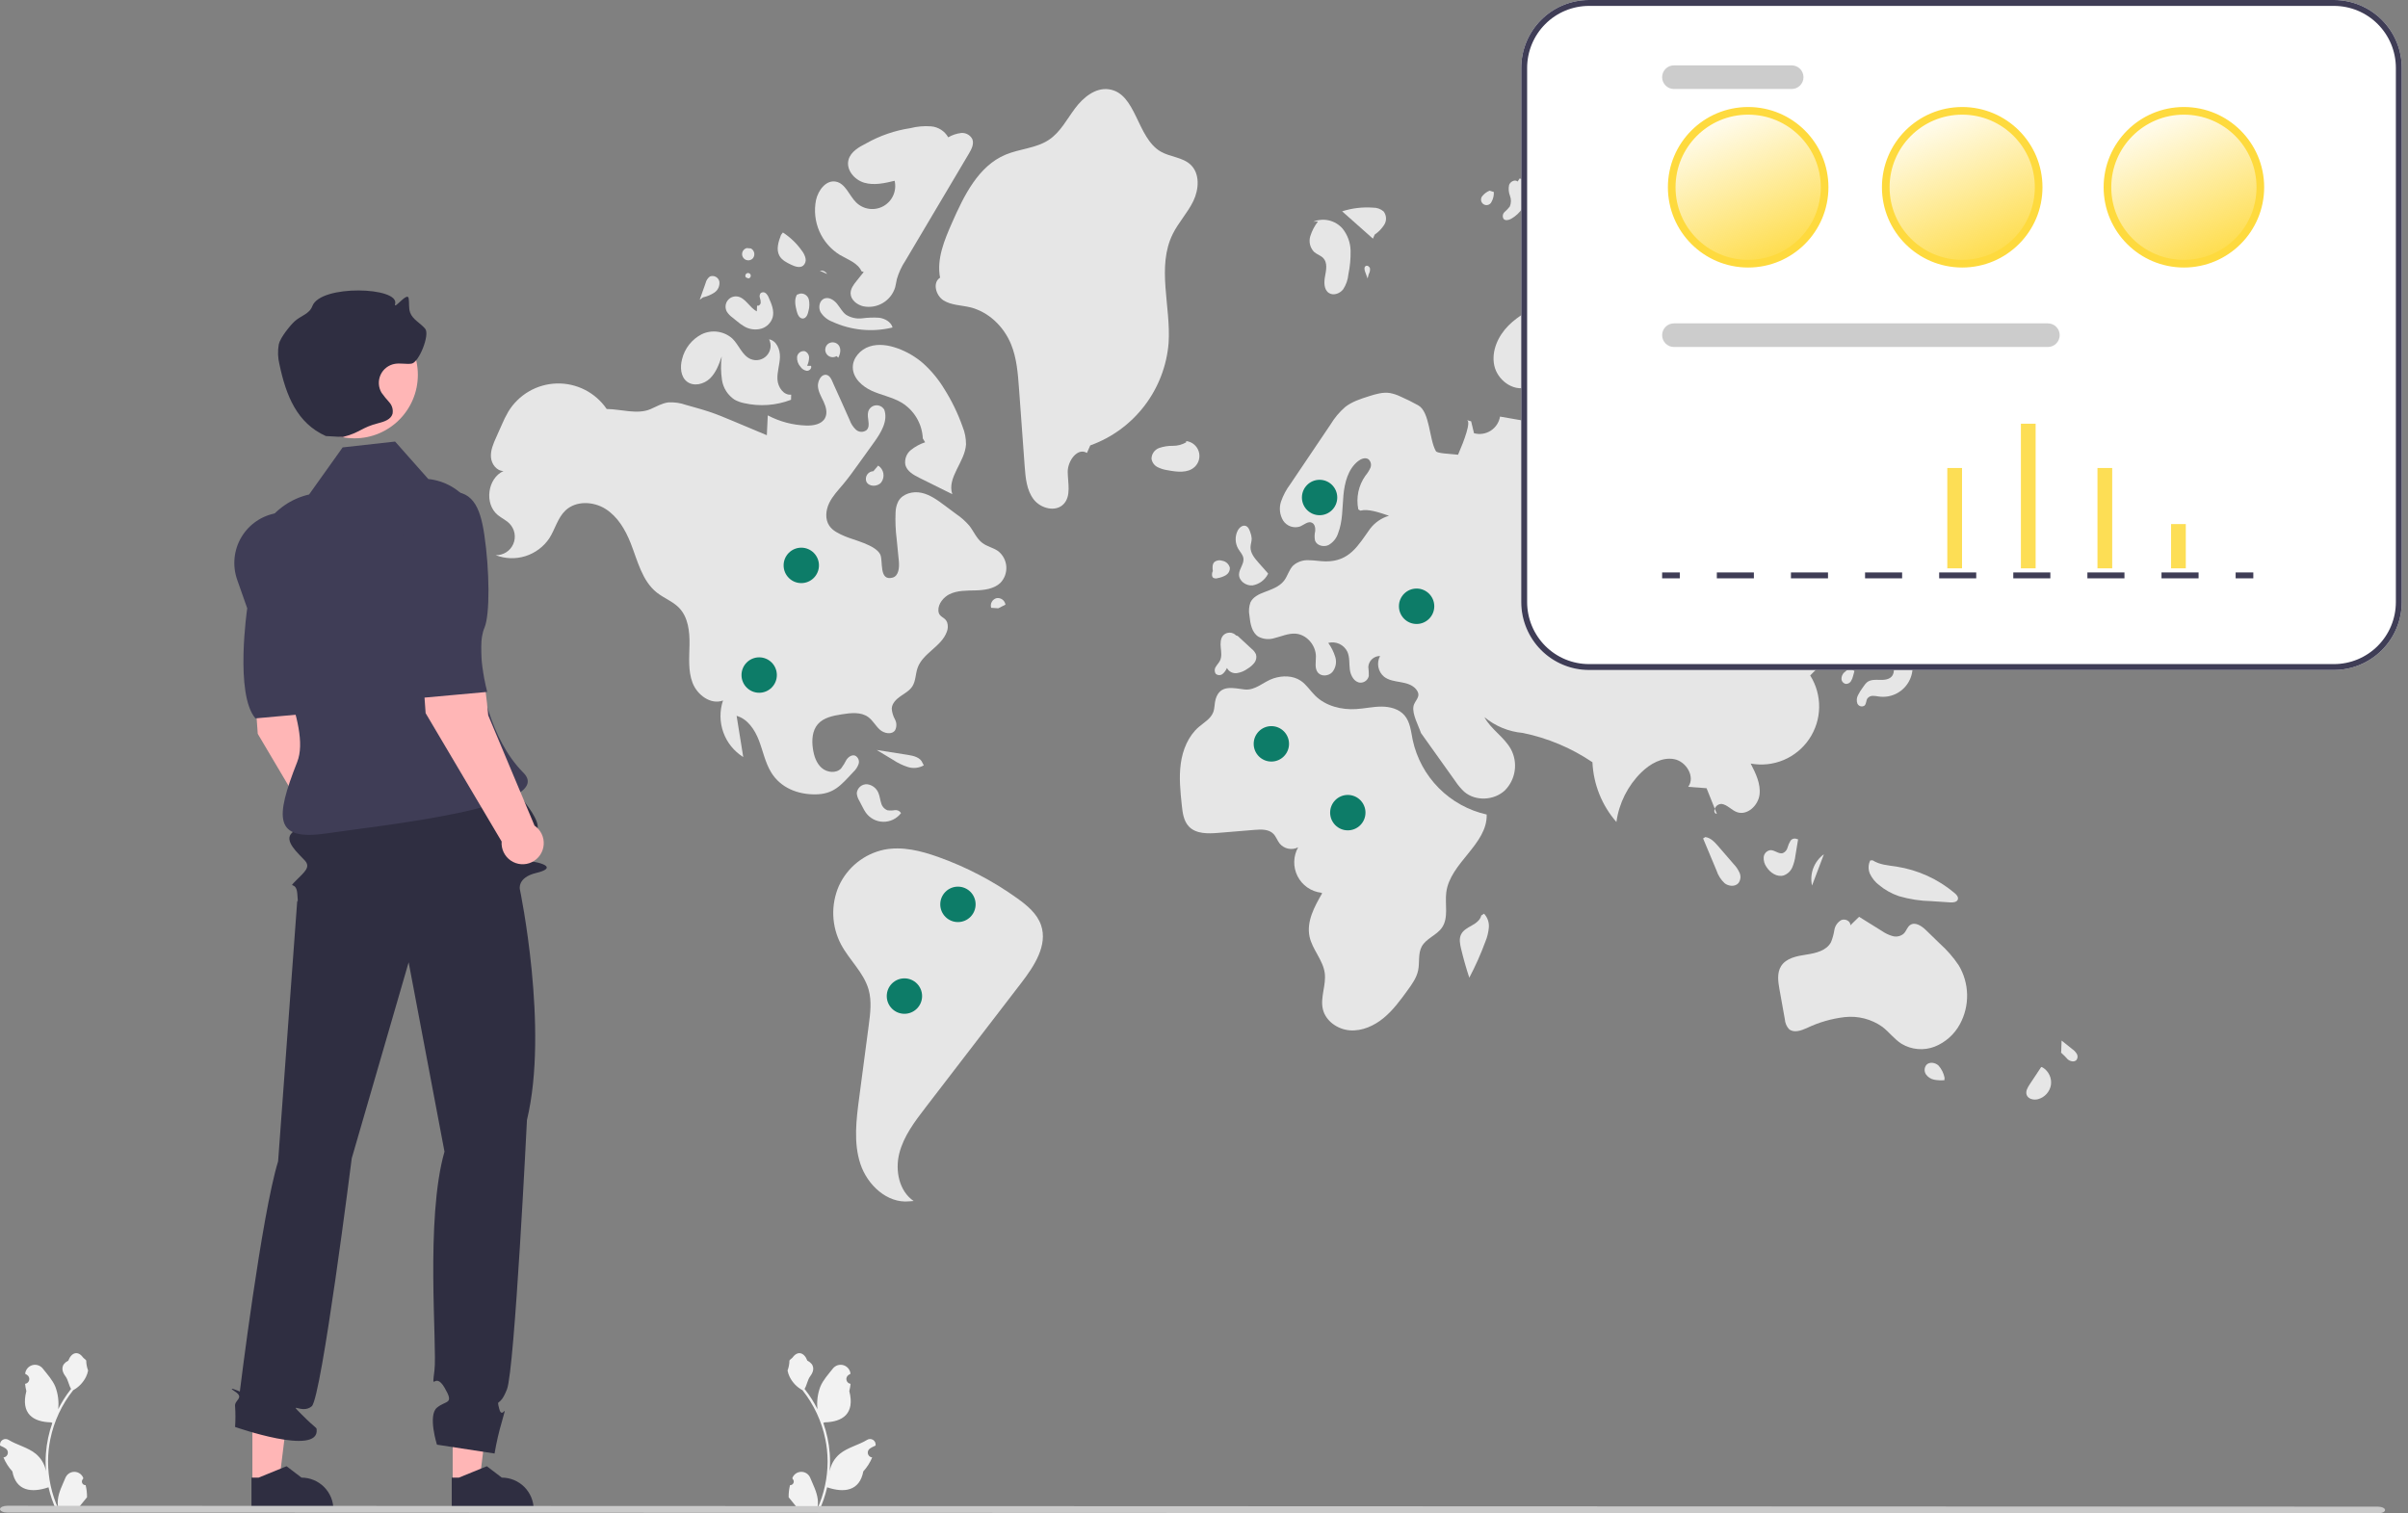 <svg width="315" height="198" viewBox="0 0 315 198" fill="none" xmlns="http://www.w3.org/2000/svg">
<rect x="0" y="0" width="315" height="198" fill="#808080" stroke="none"/>
<path d="M103.346 194.302C103.442 194.306 103.537 194.281 103.618 194.23C103.7 194.178 103.763 194.103 103.8 194.014C103.837 193.925 103.846 193.827 103.826 193.733C103.805 193.639 103.756 193.553 103.686 193.488L103.654 193.36L103.667 193.329C103.763 193.1 103.925 192.905 104.132 192.768C104.339 192.631 104.582 192.559 104.83 192.56C105.078 192.561 105.32 192.635 105.526 192.773C105.732 192.912 105.893 193.108 105.988 193.338C106.367 194.254 106.851 195.172 106.97 196.142C107.022 196.57 107 197.004 106.904 197.425C107.796 195.475 108.259 193.356 108.262 191.211C108.262 190.673 108.233 190.135 108.173 189.6C108.123 189.162 108.055 188.726 107.967 188.294C107.489 185.949 106.463 183.751 104.973 181.88C104.252 181.486 103.669 180.879 103.302 180.142C103.169 179.877 103.075 179.594 103.023 179.303C103.181 178.885 103.265 178.442 103.269 177.995C103.382 177.823 103.585 177.737 103.709 177.569C104.325 176.732 105.173 176.878 105.616 178.015C106.562 178.494 106.571 179.288 105.991 180.051C105.622 180.537 105.571 181.194 105.247 181.714C105.28 181.757 105.315 181.798 105.348 181.841C105.958 182.627 106.489 183.47 106.934 184.36C106.826 183.363 106.955 182.355 107.311 181.419C107.672 180.546 108.349 179.811 108.945 179.056C109.102 178.853 109.316 178.702 109.56 178.621C109.803 178.54 110.065 178.534 110.312 178.602C110.559 178.67 110.781 178.811 110.948 179.005C111.116 179.199 111.222 179.439 111.254 179.694L111.258 179.728C111.169 179.778 111.082 179.831 110.998 179.887C110.891 179.958 110.809 180.06 110.761 180.179C110.713 180.298 110.703 180.429 110.73 180.555C110.758 180.68 110.823 180.794 110.916 180.882C111.01 180.969 111.127 181.027 111.254 181.046L111.267 181.048C111.235 181.368 111.18 181.685 111.1 181.996C111.865 184.959 110.214 186.039 107.858 186.087C107.806 186.114 107.755 186.141 107.703 186.166C108.151 187.437 108.431 188.761 108.538 190.104C108.599 190.897 108.595 191.693 108.528 192.485L108.532 192.457C108.702 191.576 109.171 190.782 109.859 190.207C110.88 189.366 112.323 189.057 113.424 188.381C113.541 188.305 113.678 188.265 113.817 188.265C113.956 188.265 114.092 188.304 114.21 188.379C114.327 188.454 114.421 188.561 114.48 188.687C114.538 188.813 114.56 188.954 114.542 189.092L114.537 189.122C114.373 189.189 114.213 189.266 114.058 189.353C113.97 189.403 113.883 189.456 113.798 189.512C113.692 189.584 113.609 189.686 113.562 189.805C113.514 189.924 113.503 190.055 113.531 190.18C113.559 190.305 113.624 190.419 113.717 190.507C113.81 190.595 113.928 190.652 114.055 190.672L114.068 190.674L114.094 190.678C113.814 191.349 113.42 191.968 112.93 192.505C112.452 195.092 110.399 195.337 108.203 194.584H108.202C107.961 195.634 107.612 196.655 107.161 197.632H103.44C103.426 197.591 103.414 197.548 103.402 197.506C103.747 197.528 104.092 197.508 104.432 197.445C104.156 197.105 103.88 196.763 103.604 196.424C103.597 196.417 103.592 196.411 103.586 196.404C103.446 196.23 103.305 196.057 103.165 195.884L103.165 195.883C103.157 195.351 103.218 194.819 103.346 194.302L103.346 194.302Z" fill="#F2F2F2"/>
<path d="M11.202 194.302C11.106 194.306 11.011 194.281 10.93 194.23C10.848 194.178 10.785 194.103 10.748 194.014C10.711 193.925 10.702 193.827 10.722 193.733C10.743 193.639 10.791 193.553 10.862 193.488L10.894 193.36L10.881 193.329C10.785 193.1 10.623 192.905 10.416 192.768C10.209 192.631 9.966 192.559 9.718 192.56C9.47 192.561 9.228 192.635 9.022 192.773C8.816 192.912 8.655 193.108 8.56 193.338C8.181 194.254 7.697 195.172 7.578 196.142C7.526 196.57 7.548 197.004 7.643 197.425C6.752 195.475 6.289 193.356 6.286 191.211C6.286 190.673 6.315 190.135 6.375 189.6C6.425 189.162 6.493 188.726 6.581 188.294C7.058 185.949 8.085 183.751 9.575 181.88C10.296 181.486 10.879 180.879 11.246 180.142C11.379 179.877 11.473 179.594 11.524 179.303C11.367 178.885 11.283 178.442 11.279 177.995C11.166 177.823 10.963 177.737 10.839 177.569C10.223 176.732 9.375 176.878 8.932 178.015C7.986 178.494 7.976 179.288 8.557 180.051C8.926 180.537 8.977 181.194 9.301 181.714C9.268 181.757 9.233 181.798 9.2 181.841C8.59 182.627 8.059 183.47 7.614 184.36C7.722 183.363 7.593 182.355 7.237 181.419C6.876 180.546 6.199 179.811 5.603 179.056C5.446 178.853 5.232 178.702 4.988 178.621C4.745 178.54 4.483 178.534 4.236 178.602C3.989 178.67 3.767 178.811 3.6 179.005C3.432 179.199 3.326 179.439 3.294 179.694L3.29 179.728C3.379 179.778 3.465 179.831 3.55 179.887C3.657 179.958 3.739 180.06 3.787 180.179C3.835 180.298 3.845 180.429 3.818 180.555C3.79 180.68 3.725 180.794 3.632 180.882C3.538 180.969 3.421 181.027 3.294 181.046L3.281 181.048C3.313 181.368 3.368 181.685 3.448 181.996C2.683 184.959 4.334 186.039 6.69 186.087C6.742 186.114 6.793 186.141 6.845 186.166C6.397 187.437 6.117 188.761 6.01 190.104C5.949 190.897 5.953 191.693 6.02 192.485L6.016 192.457C5.846 191.576 5.377 190.782 4.689 190.207C3.668 189.366 2.225 189.057 1.124 188.381C1.007 188.305 0.87 188.265 0.731 188.265C0.592 188.265 0.456 188.304 0.338 188.379C0.221 188.454 0.127 188.561 0.068 188.687C0.01 188.813 -0.012 188.954 0.006 189.092L0.011 189.122C0.175 189.189 0.335 189.266 0.49 189.353C0.578 189.403 0.665 189.456 0.75 189.512C0.856 189.584 0.938 189.686 0.986 189.805C1.034 189.924 1.045 190.055 1.017 190.18C0.989 190.305 0.924 190.419 0.831 190.507C0.738 190.595 0.62 190.652 0.493 190.672L0.48 190.674L0.454 190.678C0.734 191.349 1.128 191.968 1.618 192.505C2.096 195.092 4.149 195.337 6.344 194.584H6.346C6.587 195.634 6.936 196.655 7.387 197.632H11.108C11.122 197.591 11.134 197.548 11.146 197.506C10.801 197.528 10.456 197.508 10.116 197.445C10.392 197.105 10.668 196.763 10.944 196.424C10.95 196.417 10.956 196.411 10.962 196.404C11.102 196.23 11.243 196.057 11.383 195.884L11.383 195.883C11.391 195.351 11.33 194.819 11.202 194.302L11.202 194.302Z" fill="#F2F2F2"/>
<path d="M153.414 30.609C154.167 29.09 155.37 27.828 156.106 26.3C156.842 24.773 156.985 22.728 155.759 21.559C154.718 20.566 153.087 20.552 151.842 19.834C148.67 18.001 148.674 12.182 145.047 11.68C143.284 11.435 141.688 12.761 140.622 14.19C139.557 15.619 138.707 17.287 137.229 18.281C135.556 19.407 133.392 19.456 131.534 20.238C127.972 21.737 126.104 25.592 124.542 29.134C123.536 31.416 122.507 33.877 122.974 36.328C121.959 36.961 122.412 38.663 123.424 39.299C124.437 39.935 125.709 39.92 126.872 40.196C129.316 40.775 131.318 42.725 132.267 45.056C133.006 46.873 133.157 48.867 133.3 50.825C133.548 54.22 133.795 57.616 134.043 61.012C134.153 62.522 134.297 64.128 135.215 65.332C136.132 66.535 138.119 67.04 139.15 65.933C140.136 64.874 139.692 63.199 139.672 61.752C139.652 60.304 140.957 58.502 142.188 59.259L142.622 58.272C145.434 57.263 147.895 55.463 149.713 53.088C151.53 50.713 152.627 47.863 152.87 44.88C153.185 40.074 151.277 34.922 153.414 30.609Z" fill="#E6E6E6"/>
<path d="M156.288 61.08C156.559 60.824 156.752 60.495 156.843 60.132C156.934 59.769 156.92 59.388 156.802 59.033C156.684 58.678 156.467 58.365 156.177 58.129C155.887 57.894 155.536 57.746 155.165 57.704L155.17 57.867C154.641 58.177 154.037 58.336 153.424 58.327C152.814 58.318 152.206 58.414 151.629 58.612C151.342 58.717 151.093 58.906 150.915 59.156C150.737 59.405 150.639 59.702 150.633 60.008C150.666 60.243 150.756 60.466 150.894 60.659C151.032 60.851 151.214 61.008 151.425 61.115C151.849 61.324 152.305 61.463 152.773 61.525C153.981 61.753 155.394 61.925 156.288 61.08Z" fill="#E6E6E6"/>
<path d="M179.833 30.689C180.339 30.345 180.768 29.899 181.094 29.38C181.252 29.118 181.327 28.814 181.309 28.508C181.292 28.202 181.183 27.908 180.996 27.666C180.615 27.335 180.125 27.157 179.621 27.168C178.253 27.066 176.877 27.228 175.57 27.647C176.912 28.839 178.255 30.03 179.597 31.222L179.833 30.689Z" fill="#E6E6E6"/>
<path d="M173.124 33.789C173.666 34.389 173.493 35.32 173.34 36.115C173.186 36.911 173.166 37.904 173.849 38.338C174.44 38.714 175.27 38.407 175.702 37.855C176.089 37.266 176.325 36.591 176.388 35.889C176.601 34.869 176.697 33.827 176.675 32.785C176.649 31.735 176.279 30.723 175.623 29.905C175.157 29.372 174.537 29 173.849 28.838C173.161 28.677 172.44 28.736 171.787 29.006L172.411 28.976C171.958 29.559 171.614 30.22 171.396 30.927C171.292 31.282 171.285 31.658 171.375 32.017C171.465 32.376 171.65 32.704 171.909 32.967C172.279 33.29 172.794 33.425 173.124 33.789Z" fill="#E6E6E6"/>
<path d="M203.712 23.723L203.823 23.381C203.359 23.65 203.002 24.07 202.811 24.572C202.619 25.073 202.605 25.625 202.772 26.136C203.128 25.854 203.403 25.482 203.569 25.057C203.734 24.633 203.784 24.173 203.712 23.723Z" fill="#E6E6E6"/>
<path d="M197.687 28.622C198.277 28.286 198.781 27.817 199.158 27.252C199.535 26.686 199.775 26.04 199.857 25.365C199.921 24.945 199.873 24.516 199.717 24.122C199.637 23.926 199.51 23.753 199.347 23.618C199.184 23.483 198.99 23.39 198.783 23.349L198.531 23.747C198.169 23.435 197.56 23.756 197.408 24.21C197.31 24.681 197.35 25.171 197.525 25.619C197.7 26.071 197.692 26.572 197.503 27.018C197.3 27.28 197.071 27.521 196.82 27.737C196.697 27.849 196.617 28 196.593 28.165C196.57 28.329 196.603 28.497 196.689 28.639C196.927 28.911 197.372 28.797 197.687 28.622Z" fill="#E6E6E6"/>
<path d="M195.119 26.396C195.335 26.006 195.437 25.563 195.413 25.118L194.86 24.944C194.507 25.087 194.194 25.314 193.948 25.606C193.873 25.681 193.816 25.772 193.78 25.872C193.745 25.972 193.731 26.078 193.742 26.184C193.752 26.29 193.785 26.392 193.84 26.483C193.894 26.574 193.968 26.652 194.055 26.712C194.143 26.771 194.243 26.81 194.348 26.826C194.453 26.843 194.56 26.835 194.661 26.805C194.763 26.775 194.857 26.723 194.936 26.652C195.015 26.581 195.077 26.494 195.119 26.396Z" fill="#E6E6E6"/>
<path d="M222.109 23.595C222.159 23.637 222.209 23.68 222.259 23.722C222.303 23.713 222.345 23.696 222.39 23.691L222.109 23.595Z" fill="#E6E6E6"/>
<path d="M221.225 28.453C221.732 28.042 222.239 27.631 222.746 27.22C223.016 27.028 223.245 26.787 223.422 26.507C223.543 26.243 223.595 25.952 223.574 25.662C223.553 25.372 223.458 25.093 223.3 24.849C223.019 24.417 222.668 24.036 222.26 23.722C221.812 23.828 221.419 24.096 221.154 24.473C220.89 24.851 220.773 25.312 220.825 25.77C220.917 26.353 221.282 26.977 220.984 27.485C220.868 27.683 220.668 27.818 220.534 28.005C220.4 28.192 220.357 28.489 220.541 28.626C220.745 28.778 221.028 28.613 221.225 28.453Z" fill="#E6E6E6"/>
<path d="M222.332 30.969C222.52 30.98 222.709 30.949 222.884 30.88C223.06 30.81 223.219 30.704 223.35 30.568C224.028 30.011 224.621 29.358 225.11 28.629C223.969 28.992 222.828 29.354 221.688 29.716L222.043 30.133C221.727 30.34 221.961 30.898 222.332 30.969Z" fill="#E6E6E6"/>
<path d="M225.529 33.323C225.599 33.502 225.725 33.652 225.888 33.752C226.051 33.852 226.242 33.895 226.432 33.876C226.621 33.85 226.803 33.784 226.963 33.681C227.124 33.578 227.261 33.44 227.363 33.279C227.536 33.022 227.638 32.724 227.658 32.415C227.678 32.106 227.615 31.797 227.476 31.521C227.337 31.244 227.127 31.01 226.867 30.842C226.608 30.674 226.308 30.579 225.999 30.566L226.314 31.048C226.395 31.872 225.278 32.535 225.529 33.323Z" fill="#E6E6E6"/>
<path d="M228.87 42.34C229.179 42.571 229.554 42.696 229.939 42.695C230.324 42.694 230.698 42.568 231.005 42.336C231.205 42.165 231.367 41.955 231.481 41.718C231.596 41.482 231.66 41.224 231.671 40.962C231.682 40.699 231.638 40.437 231.543 40.193C231.448 39.948 231.304 39.725 231.119 39.539L230.536 39.865C230.213 39.657 229.822 39.582 229.445 39.657C229.069 39.732 228.736 39.951 228.516 40.267C228.32 40.598 228.247 40.989 228.312 41.369C228.377 41.749 228.575 42.094 228.87 42.34Z" fill="#E6E6E6"/>
<path d="M235.643 43.109C235.926 43.027 236.184 42.873 236.391 42.661C236.599 42.45 236.748 42.19 236.826 41.904L235.694 41.755C235.379 41.516 235.012 41.355 234.623 41.286C234.428 41.257 234.229 41.295 234.059 41.396C233.89 41.496 233.759 41.652 233.69 41.837C233.666 41.994 233.683 42.155 233.738 42.304C233.794 42.454 233.887 42.586 234.008 42.689C234.222 42.894 234.484 43.04 234.771 43.113C235.057 43.187 235.357 43.185 235.643 43.109Z" fill="#E6E6E6"/>
<path d="M230.969 45.379C230.989 45.564 231.061 45.739 231.176 45.885C231.292 46.03 231.446 46.139 231.622 46.2C231.813 46.291 232.027 46.322 232.237 46.289C232.446 46.257 232.641 46.162 232.796 46.017C232.864 45.94 232.913 45.847 232.939 45.747C232.964 45.647 232.966 45.542 232.943 45.441C232.92 45.34 232.873 45.246 232.807 45.167C232.74 45.088 232.656 45.026 232.561 44.986L231.711 44.832C231.383 44.661 230.963 45.009 230.969 45.379Z" fill="#E6E6E6"/>
<path d="M200.497 51.366L199.84 50.765C200.015 51.009 200.239 51.214 200.497 51.366Z" fill="#E6E6E6"/>
<path d="M195.473 47.823C195.877 49.707 197.902 51.242 199.74 50.676L199.837 50.765C199.252 49.962 199.152 48.774 199.289 47.741C199.543 45.971 200.237 44.294 201.308 42.863C202.379 41.433 203.792 40.296 205.416 39.558C205.861 39.418 206.259 39.158 206.566 38.807C206.828 38.423 206.73 37.764 206.279 37.656C206.034 37.628 205.787 37.685 205.579 37.819L202.163 39.504C200.438 40.355 198.678 41.23 197.323 42.597C195.968 43.965 195.068 45.939 195.473 47.823Z" fill="#E6E6E6"/>
<path d="M133.099 117.546C129.917 115.263 126.431 113.437 122.744 112.122C120.478 111.314 118.042 110.698 115.681 111.157C114.386 111.425 113.172 111.996 112.139 112.823C111.105 113.65 110.281 114.71 109.733 115.916C109.205 117.131 108.956 118.45 109.006 119.774C109.056 121.098 109.403 122.395 110.021 123.566C111.11 125.612 112.995 127.241 113.626 129.471C114.051 130.975 113.849 132.576 113.645 134.126C113.227 137.293 112.809 140.459 112.391 143.626C112.01 146.509 111.639 149.509 112.55 152.27C113.46 155.031 116.059 157.465 118.945 157.172L119.517 157.129C117.608 155.827 117.073 153.133 117.641 150.89C118.21 148.646 119.653 146.744 121.062 144.91C125.242 139.469 129.423 134.027 133.604 128.585C135.296 126.384 137.085 123.662 136.183 121.035C135.67 119.541 134.38 118.466 133.099 117.546Z" fill="#E6E6E6"/>
<path d="M111.848 98.855C111.425 98.711 110.978 99.031 110.729 99.403C110.527 99.803 110.291 100.184 110.022 100.541C109.371 101.214 108.184 101.08 107.482 100.461C106.779 99.842 106.475 98.885 106.339 97.957C106.175 96.844 106.246 95.603 106.978 94.751C107.733 93.874 108.973 93.638 110.113 93.456C111.292 93.268 112.612 93.111 113.578 93.814C114.186 94.257 114.54 94.971 115.104 95.47C115.667 95.969 116.669 96.158 117.093 95.536C117.204 95.315 117.26 95.071 117.257 94.824C117.253 94.577 117.19 94.335 117.073 94.118C116.835 93.685 116.691 93.206 116.652 92.713C116.681 92.029 117.229 91.486 117.789 91.095C118.35 90.704 118.983 90.367 119.351 89.79C119.803 89.081 119.755 88.167 120.036 87.373C120.715 85.452 123.139 84.598 123.845 82.687C124.015 82.285 124.034 81.835 123.899 81.42C123.603 80.659 122.804 80.808 122.755 79.878C122.708 78.988 123.449 78.115 124.201 77.743C125.239 77.231 126.448 77.273 127.605 77.242C128.761 77.21 130.006 77.056 130.855 76.268C131.13 75.985 131.341 75.646 131.476 75.275C131.611 74.903 131.667 74.507 131.639 74.113C131.61 73.719 131.5 73.335 131.313 72.986C131.127 72.638 130.869 72.333 130.557 72.091C129.925 71.653 129.126 71.501 128.51 71.04C127.744 70.465 127.381 69.508 126.785 68.758C126.288 68.187 125.72 67.682 125.094 67.258C124.582 66.877 124.07 66.496 123.558 66.115C122.632 65.426 121.669 64.72 120.543 64.475C119.416 64.23 118.075 64.577 117.51 65.585C117.288 66.034 117.166 66.526 117.154 67.028C117.103 68.208 117.152 69.39 117.301 70.562C117.394 71.505 117.487 72.449 117.58 73.392C117.664 74.238 117.574 75.353 116.755 75.572C114.938 76.059 115.551 73.366 115.148 72.541C114.532 71.279 111.698 70.672 110.486 70.146C109.73 69.817 108.931 69.455 108.474 68.767C107.906 67.91 108.023 66.745 108.468 65.818C108.914 64.891 109.641 64.137 110.301 63.35C110.974 62.547 111.586 61.695 112.198 60.845C112.908 59.858 113.617 58.872 114.327 57.885C115.237 56.62 116.194 55.076 115.677 53.605C115.565 53.408 115.398 53.249 115.196 53.147C114.994 53.045 114.766 53.005 114.542 53.032C114.317 53.059 114.106 53.152 113.934 53.299C113.762 53.446 113.637 53.641 113.575 53.859C113.348 54.653 113.953 55.667 113.374 56.256C113.176 56.416 112.928 56.501 112.674 56.496C112.42 56.491 112.175 56.397 111.983 56.23C111.609 55.883 111.323 55.451 111.152 54.969C110.451 53.409 109.769 51.838 109.049 50.286C108.822 49.796 108.585 48.955 107.896 49.038C107.298 49.11 106.975 49.984 106.995 50.491C107.026 51.229 107.433 51.888 107.744 52.558C108.055 53.228 108.272 54.032 107.931 54.686C107.498 55.515 106.403 55.701 105.47 55.674C103.713 55.62 101.99 55.165 100.435 54.342C100.394 55.208 100.354 56.074 100.313 56.94C99.075 56.421 97.837 55.901 96.599 55.382C96.359 55.281 96.118 55.18 95.878 55.079C94.834 54.641 93.788 54.203 92.713 53.847C92.103 53.645 91.484 53.47 90.866 53.295C90.49 53.189 90.114 53.083 89.738 52.977C88.996 52.713 88.209 52.601 87.423 52.646C86.597 52.75 85.861 53.194 85.097 53.527C83.394 54.268 81.19 53.522 79.364 53.509C78.64 52.449 77.663 51.588 76.521 51.005C75.379 50.422 74.11 50.135 72.829 50.171C71.548 50.206 70.296 50.563 69.188 51.209C68.08 51.855 67.152 52.768 66.487 53.867C66.166 54.423 65.88 54.999 65.631 55.592C65.384 56.148 65.136 56.704 64.888 57.261C64.525 58.077 64.153 58.937 64.225 59.828C64.296 60.719 64.978 61.629 65.87 61.621C63.767 62.575 63.329 65.915 65.115 67.381C65.609 67.787 66.216 68.052 66.66 68.512C66.997 68.86 67.222 69.3 67.306 69.777C67.391 70.254 67.332 70.745 67.136 71.188C66.941 71.63 66.617 72.004 66.208 72.261C65.799 72.519 65.322 72.648 64.84 72.631C66.085 73.114 67.457 73.159 68.732 72.759C70.006 72.359 71.108 71.537 71.856 70.428C72.62 69.23 72.951 67.734 73.99 66.765C75.365 65.483 77.637 65.583 79.223 66.591C80.809 67.599 81.813 69.316 82.503 71.067C83.407 73.361 83.986 75.983 85.913 77.518C86.845 78.26 88.025 78.677 88.849 79.539C90.022 80.765 90.225 82.616 90.198 84.314C90.172 86.013 89.989 87.775 90.606 89.358C91.224 90.94 92.993 92.241 94.58 91.645C94.126 92.997 94.14 94.463 94.62 95.806C95.1 97.149 96.019 98.29 97.227 99.045C96.937 97.248 96.648 95.45 96.359 93.653C97.8 94.059 98.734 95.46 99.273 96.86C99.813 98.26 100.098 99.773 100.88 101.053C102.111 103.068 104.34 103.936 106.608 103.929C109.058 103.921 109.989 102.75 111.603 101.025C111.927 100.731 112.174 100.36 112.319 99.947C112.385 99.739 112.374 99.513 112.287 99.313C112.201 99.112 112.045 98.95 111.848 98.855Z" fill="#E6E6E6"/>
<path d="M118.784 98.765C117.415 98.55 116.045 98.334 114.676 98.118C115.394 98.551 116.112 98.983 116.829 99.416C117.428 99.815 118.079 100.13 118.764 100.35C119.107 100.458 119.469 100.495 119.827 100.457C120.185 100.419 120.531 100.308 120.845 100.131L120.669 99.795C120.393 99.095 119.526 98.882 118.784 98.765Z" fill="#E6E6E6"/>
<path d="M117.855 106.395L117.864 106.372C117.781 106.234 117.659 106.124 117.514 106.057C117.368 105.989 117.206 105.967 117.048 105.992C116.732 106.049 116.41 106.054 116.092 106.008C115.891 105.929 115.711 105.803 115.568 105.64C115.426 105.477 115.324 105.283 115.271 105.072C115.135 104.662 115.095 104.223 114.94 103.819C114.828 103.499 114.63 103.217 114.368 103.003C114.107 102.789 113.791 102.652 113.457 102.606C113.121 102.579 112.788 102.686 112.53 102.903C112.272 103.12 112.11 103.43 112.078 103.766C112.104 104.112 112.214 104.447 112.398 104.741C112.546 105.026 112.693 105.31 112.841 105.595C112.965 105.85 113.109 106.096 113.269 106.33C113.531 106.691 113.873 106.986 114.268 107.192C114.663 107.397 115.101 107.507 115.546 107.514C115.991 107.52 116.431 107.422 116.832 107.228C117.233 107.034 117.583 106.749 117.855 106.395V106.395Z" fill="#E6E6E6"/>
<path d="M109.858 33.347C110.901 33.963 112.207 34.388 112.702 35.495L112.988 35.587C112.676 35.975 112.364 36.364 112.053 36.752C111.667 37.232 111.262 37.767 111.271 38.383C111.284 39.231 112.098 39.871 112.92 40.071C113.798 40.252 114.711 40.1 115.483 39.644C116.255 39.187 116.831 38.46 117.098 37.603C117.196 37.245 117.236 36.874 117.322 36.514C117.572 35.658 117.949 34.845 118.441 34.103C121.21 29.433 123.979 24.764 126.748 20.094C127.093 19.513 127.449 18.817 127.189 18.192C127.051 17.928 126.837 17.712 126.574 17.571C126.312 17.43 126.014 17.37 125.718 17.401C125.127 17.473 124.556 17.665 124.042 17.966C123.814 17.563 123.491 17.223 123.103 16.973C122.714 16.723 122.27 16.572 121.81 16.531C120.891 16.46 119.965 16.541 119.071 16.77C117.052 17.076 115.105 17.746 113.325 18.749C112.351 19.243 111.28 19.852 110.997 20.909C110.649 22.208 111.769 23.533 113.059 23.906C114.349 24.28 115.725 23.966 117.03 23.652C117.178 24.286 117.116 24.951 116.855 25.547C116.594 26.143 116.147 26.639 115.581 26.959C115.015 27.279 114.361 27.407 113.717 27.323C113.073 27.239 112.473 26.948 112.007 26.494C111.072 25.581 110.614 23.996 109.329 23.76C108.049 23.525 107.031 24.894 106.748 26.168C106.472 27.539 106.622 28.963 107.178 30.247C107.734 31.53 108.669 32.612 109.858 33.347Z" fill="#E6E6E6"/>
<path d="M125.916 55.816C125.3 54.073 124.489 52.407 123.5 50.846C122.751 49.613 121.826 48.495 120.754 47.529C119.775 46.682 118.649 46.021 117.433 45.579C116.252 45.151 114.938 44.94 113.744 45.33C112.55 45.72 111.535 46.833 111.559 48.091C111.586 49.482 112.8 50.571 114.066 51.142C115.332 51.714 116.74 51.963 117.934 52.672C118.746 53.166 119.424 53.852 119.91 54.67C120.395 55.488 120.673 56.413 120.718 57.364L121.019 57.862C120.338 58.089 119.702 58.435 119.143 58.886C118.866 59.115 118.654 59.414 118.529 59.751C118.404 60.089 118.37 60.453 118.43 60.808C118.639 61.651 119.497 62.134 120.273 62.52C121.707 63.231 123.141 63.943 124.575 64.655C123.845 62.473 126.235 60.442 126.368 58.144C126.373 57.346 126.219 56.554 125.916 55.816Z" fill="#E6E6E6"/>
<path d="M89.861 49.924C90.731 50.601 92.068 50.284 92.865 49.522C93.662 48.76 94.05 47.675 94.412 46.633C94.28 47.665 94.292 48.71 94.449 49.739C94.531 50.253 94.718 50.745 94.999 51.183C95.28 51.621 95.649 51.996 96.082 52.283C96.475 52.5 96.899 52.654 97.339 52.742C99.384 53.209 101.521 53.056 103.479 52.302L103.496 51.631C102.513 51.744 101.768 50.663 101.703 49.672C101.638 48.682 101.997 47.711 102.028 46.72C102.06 45.728 101.583 44.569 100.609 44.393C100.779 44.736 100.842 45.123 100.787 45.502C100.733 45.882 100.564 46.236 100.304 46.517C100.044 46.798 99.705 46.994 99.332 47.077C98.958 47.16 98.568 47.127 98.214 46.983C97.087 46.523 96.677 45.146 95.805 44.294C95.267 43.814 94.599 43.505 93.886 43.404C93.172 43.303 92.445 43.416 91.795 43.729C91.154 44.057 90.591 44.521 90.146 45.088C89.701 45.655 89.384 46.313 89.217 47.015C88.953 48.034 89.031 49.278 89.861 49.924Z" fill="#E6E6E6"/>
<path d="M116.709 42.857L116.75 42.791C116.507 42.088 115.754 41.676 115.02 41.572C114.279 41.523 113.535 41.547 112.799 41.645C112.057 41.741 111.304 41.575 110.671 41.175C110.165 40.796 109.877 40.2 109.472 39.714C109.068 39.227 108.414 38.828 107.826 39.06C107.19 39.312 107.021 40.205 107.329 40.817C107.693 41.404 108.241 41.852 108.888 42.092C111.336 43.218 114.09 43.487 116.709 42.857Z" fill="#E6E6E6"/>
<path d="M108.353 44.964C108.149 45.113 108.011 45.336 107.968 45.584C107.924 45.833 107.978 46.09 108.119 46.299C108.26 46.509 108.476 46.656 108.722 46.71C108.968 46.764 109.226 46.72 109.441 46.588L109.655 46.8C109.94 46.288 110.058 45.602 109.693 45.143C109.531 44.953 109.304 44.83 109.057 44.797C108.81 44.763 108.559 44.823 108.353 44.964Z" fill="#E6E6E6"/>
<path d="M105.84 46.801C105.843 46.618 105.79 46.438 105.69 46.286C105.589 46.133 105.445 46.014 105.276 45.946C105.16 45.926 105.042 45.93 104.929 45.957C104.815 45.984 104.708 46.034 104.614 46.103C104.52 46.173 104.441 46.261 104.382 46.362C104.323 46.463 104.285 46.575 104.27 46.691C104.253 46.928 104.284 47.166 104.362 47.39C104.439 47.614 104.562 47.82 104.723 47.994C104.816 48.135 104.938 48.254 105.081 48.344C105.224 48.434 105.384 48.492 105.55 48.515C105.887 48.526 106.229 48.174 106.093 47.866L105.58 47.856C105.738 47.526 105.826 47.167 105.84 46.801Z" fill="#E6E6E6"/>
<path d="M95.801 41.531C95.989 41.684 96.178 41.838 96.366 41.991C96.693 42.274 97.046 42.525 97.42 42.741C98.074 43.104 98.844 43.198 99.567 43.004C99.923 42.902 100.249 42.712 100.513 42.45C100.777 42.189 100.971 41.866 101.077 41.51C101.303 40.658 100.935 39.774 100.575 38.97C100.493 38.74 100.358 38.533 100.18 38.366C100.089 38.285 99.973 38.239 99.851 38.234C99.73 38.229 99.61 38.267 99.513 38.34C99.443 38.428 99.396 38.532 99.377 38.643C99.358 38.755 99.368 38.869 99.406 38.975C99.483 39.187 99.519 39.411 99.51 39.637C99.474 39.859 99.241 40.069 99.036 39.977L99.004 40.734C98.025 40.237 97.507 38.916 96.418 38.785C96.173 38.756 95.925 38.795 95.701 38.897C95.477 38.999 95.285 39.161 95.147 39.365C95.008 39.569 94.928 39.808 94.916 40.054C94.903 40.301 94.958 40.546 95.075 40.763C95.264 41.065 95.511 41.326 95.801 41.531Z" fill="#E6E6E6"/>
<path d="M93.468 38.266C93.695 38.11 93.874 37.895 93.986 37.644C94.098 37.392 94.139 37.115 94.104 36.842C94.077 36.71 94.021 36.585 93.94 36.477C93.86 36.369 93.756 36.28 93.638 36.217C93.519 36.153 93.388 36.117 93.253 36.11C93.119 36.103 92.984 36.126 92.86 36.177C92.58 36.386 92.383 36.688 92.305 37.029C92.047 37.759 91.789 38.488 91.531 39.218L91.965 38.902C92.501 38.786 93.011 38.57 93.468 38.266Z" fill="#E6E6E6"/>
<path d="M98.494 33.789C98.571 33.691 98.626 33.577 98.655 33.456C98.684 33.334 98.686 33.208 98.661 33.085C98.636 32.963 98.584 32.847 98.51 32.747C98.436 32.647 98.34 32.564 98.23 32.505L97.688 32.454C97.565 32.485 97.451 32.545 97.355 32.629C97.259 32.712 97.183 32.817 97.135 32.935C97.087 33.053 97.067 33.181 97.077 33.308C97.087 33.435 97.126 33.558 97.192 33.667C97.258 33.776 97.348 33.868 97.456 33.936C97.563 34.003 97.686 34.045 97.812 34.057C97.939 34.069 98.066 34.051 98.185 34.004C98.303 33.958 98.409 33.884 98.494 33.789Z" fill="#E6E6E6"/>
<path d="M103.484 34.628C103.99 34.87 104.631 35.102 105.071 34.753C105.201 34.635 105.298 34.484 105.352 34.317C105.406 34.149 105.414 33.97 105.377 33.797C105.298 33.454 105.145 33.132 104.93 32.853C104.257 31.884 103.402 31.057 102.412 30.416L102.168 30.735C101.826 31.624 101.496 32.662 101.973 33.487C102.294 34.043 102.906 34.351 103.484 34.628Z" fill="#E6E6E6"/>
<path d="M107.25 35.419L108.196 35.848C108.103 35.686 107.962 35.558 107.792 35.481C107.622 35.404 107.433 35.382 107.25 35.419Z" fill="#E6E6E6"/>
<path d="M104.701 38.403L104.254 38.551C103.874 39.177 104.039 39.978 104.216 40.689C104.327 41.139 104.569 41.692 105.03 41.672C105.48 41.652 105.679 41.105 105.765 40.663C105.899 40.182 105.914 39.676 105.807 39.188C105.746 38.946 105.602 38.735 105.399 38.591C105.196 38.447 104.949 38.38 104.701 38.403Z" fill="#E6E6E6"/>
<path d="M97.576 36.296L97.906 36.429C97.984 36.418 98.056 36.382 98.11 36.325C98.165 36.269 98.2 36.197 98.209 36.119C98.219 36.041 98.202 35.962 98.162 35.894C98.123 35.827 98.062 35.774 97.989 35.745C97.916 35.715 97.836 35.711 97.76 35.732C97.685 35.753 97.619 35.798 97.572 35.861C97.524 35.924 97.499 36.001 97.5 36.079C97.501 36.158 97.527 36.234 97.576 36.296Z" fill="#E6E6E6"/>
<path d="M114.249 61.649C114.088 61.652 113.931 61.694 113.79 61.771C113.65 61.848 113.529 61.957 113.439 62.09C113.349 62.223 113.292 62.376 113.273 62.535C113.254 62.695 113.273 62.856 113.329 63.007C113.653 63.708 114.772 63.711 115.269 63.12C115.397 62.952 115.488 62.76 115.537 62.555C115.587 62.35 115.593 62.137 115.556 61.929C115.519 61.721 115.44 61.524 115.323 61.348C115.206 61.173 115.054 61.024 114.877 60.91L114.249 61.649Z" fill="#E6E6E6"/>
<path d="M130.361 78.257C130.231 78.292 130.109 78.352 130.003 78.435C129.896 78.518 129.808 78.621 129.742 78.739C129.676 78.856 129.634 78.986 129.619 79.12C129.605 79.254 129.617 79.39 129.655 79.519L130.584 79.584C130.898 79.426 131.213 79.267 131.527 79.109C131.508 78.976 131.463 78.847 131.393 78.732C131.324 78.616 131.232 78.516 131.123 78.436C131.015 78.357 130.891 78.3 130.76 78.269C130.629 78.239 130.493 78.234 130.361 78.257Z" fill="#E6E6E6"/>
<path d="M52.042 76.69C51.777 76.879 51.563 77.133 51.423 77.427C51.282 77.722 51.218 78.047 51.238 78.374C51.268 78.699 51.401 79.006 51.617 79.251C51.833 79.496 52.121 79.665 52.439 79.734C52.761 79.785 53.089 79.711 53.359 79.528C53.628 79.345 53.818 79.067 53.89 78.748C54.047 77.785 53.014 77.08 52.644 76.178L52.042 76.69Z" fill="#E6E6E6"/>
<path d="M162.657 73.05C162.755 73.772 162.106 74.406 162.081 75.135C162.053 76 162.992 76.673 163.852 76.588C164.278 76.514 164.682 76.342 165.031 76.085C165.38 75.828 165.664 75.493 165.862 75.108L165.881 75.026C165.462 74.552 165.044 74.078 164.625 73.604C164.111 73.022 163.566 72.359 163.586 71.581C163.596 71.198 163.747 70.827 163.738 70.444C163.718 70.168 163.657 69.897 163.556 69.639C163.443 69.3 163.289 68.918 162.951 68.804C162.528 68.661 162.101 69.036 161.899 69.436C161.717 69.804 161.629 70.211 161.642 70.622C161.655 71.032 161.768 71.433 161.973 71.789C162.217 72.205 162.592 72.571 162.657 73.05Z" fill="#E6E6E6"/>
<path d="M158.709 75.593C158.801 75.642 158.902 75.671 159.005 75.678C159.109 75.685 159.213 75.669 159.31 75.631C159.683 75.568 160.042 75.437 160.369 75.246C160.531 75.148 160.664 75.009 160.755 74.842C160.846 74.676 160.891 74.488 160.886 74.299C160.83 74.06 160.704 73.844 160.525 73.677C160.345 73.51 160.121 73.4 159.879 73.361C159.712 73.302 159.532 73.285 159.356 73.312C159.181 73.339 159.014 73.409 158.872 73.516C158.56 73.809 158.597 74.307 158.658 74.731L158.593 74.841C158.534 75.103 158.496 75.429 158.709 75.593Z" fill="#E6E6E6"/>
<path d="M224.592 106.486C224.501 106.26 224.411 106.034 224.32 105.809C224.196 106.115 224.242 106.429 224.592 106.486Z" fill="#E6E6E6"/>
<path d="M278.939 59.018C277.777 57.754 277.065 57.026 276.332 55.46C275.933 54.596 275.326 53.845 274.567 53.273C273.807 52.701 272.919 52.327 271.98 52.184C269.569 51.786 267.106 52.416 264.667 52.29C260.759 52.087 257.236 49.986 253.494 48.841C251.399 48.252 249.265 47.811 247.109 47.521C245.866 47.324 244.623 47.127 243.381 46.93C239.308 46.284 235.209 45.636 231.086 45.722C229.897 45.747 228.241 45.389 228.336 44.201C228.454 42.725 231.103 42.919 231.612 41.529C231.927 40.67 231.173 39.767 230.346 39.378C229.519 38.99 228.564 38.873 227.813 38.351C227.062 37.829 226.651 36.62 227.341 36.019C225.428 37.002 223.516 37.985 221.603 38.968C220.013 39.785 218.236 40.848 217.955 42.617C216.997 42.87 216.159 43.454 215.587 44.266C214.511 44.272 213.666 45.307 213.488 46.37C213.311 47.434 213.634 48.511 213.952 49.541C213.562 48.791 213.148 48.013 212.46 47.525C211.772 47.036 210.725 46.943 210.139 47.55C209.537 48.173 209.678 49.219 210.103 49.974C210.529 50.729 211.183 51.338 211.585 52.107C212.839 54.506 210.566 57.884 207.877 57.617C208.057 55.139 208.237 52.661 208.418 50.184C208.532 49.422 208.468 48.644 208.231 47.91C207.938 47.201 207.187 46.619 206.439 46.786C205.095 47.087 205.21 49.061 205.769 50.322C206.328 51.584 206.885 53.339 205.744 54.111C205.007 54.61 204.008 54.302 203.212 53.904C202.416 53.505 201.565 53.015 200.695 53.201C199.826 53.387 199.279 54.72 200.047 55.168C198.773 54.946 197.498 54.724 196.224 54.502C196.161 54.878 196.02 55.237 195.81 55.555C195.6 55.873 195.325 56.143 195.005 56.348C194.684 56.553 194.324 56.689 193.948 56.746C193.572 56.803 193.188 56.78 192.821 56.679C192.696 56.159 192.571 55.639 192.445 55.119C192.259 55.067 192.072 55.015 191.886 54.963C192.471 55.127 191.555 57.601 190.734 59.492C189.631 59.362 188.017 59.337 187.833 59.02C186.952 57.502 187.057 53.885 185.525 53.031C184.757 52.602 183.97 52.212 183.163 51.86C182.739 51.658 182.291 51.51 181.83 51.421C180.889 51.273 179.941 51.565 179.034 51.854C177.961 52.195 176.864 52.549 175.976 53.242C175.218 53.901 174.568 54.676 174.05 55.538C172.297 58.138 170.544 60.739 168.791 63.34C168.269 64.034 167.858 64.806 167.573 65.627C167.439 66.036 167.394 66.469 167.442 66.896C167.49 67.324 167.63 67.736 167.851 68.104C168.084 68.465 168.432 68.737 168.838 68.876C169.244 69.016 169.685 69.014 170.09 68.871C170.598 68.65 171.107 68.151 171.61 68.382C171.992 68.556 172.087 69.059 172.047 69.477C171.95 69.887 171.942 70.313 172.025 70.725C172.254 71.377 173.136 71.603 173.765 71.321C174.376 70.987 174.834 70.428 175.043 69.761C175.649 68.203 175.587 66.48 175.738 64.814C175.889 63.149 176.343 61.367 177.653 60.332C178.045 60.022 178.621 59.798 179.025 60.093C179.176 60.231 179.28 60.413 179.324 60.612C179.367 60.813 179.347 61.021 179.266 61.209C179.097 61.581 178.877 61.928 178.612 62.239C178.165 62.87 177.852 63.586 177.692 64.344C177.533 65.102 177.531 65.884 177.686 66.643L177.954 66.809C178.975 66.543 180.342 67.019 181.698 67.475C180.714 67.768 179.847 68.366 179.222 69.182C177.655 71.386 176.52 73.472 173.419 73.446C172.684 73.44 171.954 73.294 171.219 73.293C170.476 73.247 169.745 73.491 169.178 73.974C168.621 74.521 168.448 75.355 167.971 75.974C167.344 76.788 166.295 77.119 165.338 77.489C164.638 77.759 163.9 78.124 163.578 78.803C163.376 79.359 163.33 79.961 163.444 80.543C163.552 81.571 163.742 82.741 164.613 83.296C164.938 83.466 165.294 83.57 165.66 83.601C166.026 83.632 166.394 83.59 166.744 83.477C167.649 83.256 168.535 82.84 169.464 82.902C170.924 83 172.126 84.404 172.141 85.871C172.149 86.613 171.933 87.465 172.423 88.021C172.885 88.543 173.8 88.45 174.277 87.943C174.5 87.673 174.652 87.353 174.723 87.01C174.793 86.668 174.778 86.313 174.68 85.977C174.477 85.308 174.165 84.678 173.756 84.112C174.242 83.986 174.757 84.032 175.212 84.243C175.668 84.454 176.037 84.817 176.255 85.27C176.58 85.992 176.475 86.825 176.578 87.61C176.682 88.395 177.159 89.268 177.947 89.313C178.205 89.32 178.457 89.237 178.66 89.077C178.863 88.918 179.004 88.692 179.058 88.439C179.067 88.041 179.045 87.642 178.994 87.247C179.021 86.858 179.195 86.494 179.481 86.23C179.767 85.966 180.143 85.821 180.532 85.826C180.292 86.27 180.214 86.785 180.311 87.28C180.408 87.776 180.675 88.223 181.064 88.543C181.665 89.009 182.458 89.113 183.206 89.243C183.953 89.373 184.751 89.579 185.234 90.166C186.038 91.144 185.054 91.585 184.901 92.413C184.713 93.43 185.56 94.931 185.886 95.904C187.381 98.001 188.877 100.099 190.372 102.196C190.706 102.706 191.1 103.174 191.545 103.589C193.022 104.86 195.456 104.735 196.871 103.397C197.558 102.7 198.003 101.802 198.143 100.833C198.283 99.865 198.109 98.876 197.647 98.014C196.772 96.418 195.038 95.429 194.182 93.822C195.607 95.005 197.356 95.726 199.199 95.89C202.459 96.554 205.556 97.856 208.313 99.722C208.443 102.609 209.548 105.367 211.448 107.542C211.789 105.077 212.935 102.796 214.707 101.053C215.859 99.927 217.434 99.019 219.015 99.322C220.595 99.625 221.795 101.645 220.839 102.943C221.64 103.003 222.441 103.062 223.242 103.122C223.601 104.018 223.961 104.913 224.32 105.809C224.384 105.62 224.506 105.458 224.669 105.344C224.832 105.231 225.027 105.173 225.225 105.179C225.975 105.292 226.501 105.992 227.215 106.25C228.56 106.737 229.997 105.388 230.171 103.966C230.345 102.543 229.67 101.17 229.014 99.896C230.463 100.165 231.959 100.005 233.318 99.435C234.677 98.865 235.842 97.909 236.668 96.686C237.494 95.463 237.947 94.025 237.97 92.549C237.994 91.072 237.587 89.62 236.8 88.371C238.36 86.73 240.194 85.376 242.221 84.371C244.097 83.442 246.148 82.804 247.788 81.501C249.427 80.199 250.576 77.936 249.788 75.994C249.231 74.622 247.834 73.69 247.416 72.269C246.811 70.213 248.649 68.085 250.726 67.571C252.803 67.058 254.972 67.689 257.018 68.316C256.704 66.206 259.144 64.227 261.137 64.977C261.972 64.638 262.806 64.299 263.641 63.96C262.674 66.099 260.577 67.459 259.035 69.227C257.493 70.995 256.575 73.873 258.186 75.578C260.494 73.481 262.803 71.384 265.111 69.287C267.526 67.093 269.94 64.899 272.355 62.706C272.239 62.366 272.124 62.027 272.009 61.687C274.293 60.817 276.754 60.098 278.939 59.018Z" fill="#E6E6E6"/>
<path d="M159.041 87.244C158.947 87.378 158.898 87.538 158.898 87.702C158.899 87.866 158.95 88.026 159.045 88.159C159.169 88.265 159.326 88.324 159.489 88.326C159.651 88.328 159.81 88.274 159.936 88.171C160.184 87.959 160.378 87.691 160.501 87.388C160.621 87.621 160.809 87.811 161.041 87.932C161.272 88.053 161.535 88.1 161.794 88.067C162.311 87.989 162.801 87.784 163.221 87.471C163.553 87.275 163.847 87.02 164.087 86.717C164.206 86.565 164.287 86.387 164.325 86.197C164.363 86.008 164.356 85.812 164.305 85.625C164.18 85.34 163.987 85.089 163.742 84.897C163.131 84.331 162.52 83.766 161.909 83.2L161.702 83.138C161.594 83.023 161.465 82.931 161.321 82.868C161.177 82.805 161.021 82.771 160.864 82.769C160.707 82.768 160.551 82.798 160.405 82.858C160.26 82.918 160.128 83.007 160.018 83.12C159.639 83.546 159.637 84.181 159.695 84.749C159.753 85.317 159.843 85.922 159.591 86.433C159.446 86.727 159.202 86.959 159.041 87.244Z" fill="#E6E6E6"/>
<path d="M194.479 106.563C192.105 106.033 189.932 104.833 188.217 103.105C186.502 101.377 185.316 99.193 184.8 96.811C184.575 95.687 184.473 94.459 183.727 93.59C183.005 92.748 181.825 92.445 180.717 92.445C179.61 92.445 178.518 92.7 177.413 92.769C175.481 92.89 173.434 92.379 172.052 91.019C171.398 90.376 170.902 89.558 170.138 89.05C169.111 88.368 167.749 88.368 166.579 88.755C165.275 89.186 164.232 90.364 162.807 90.202C161.325 90.033 159.607 89.508 159.025 91.465C158.858 92.028 158.915 92.646 158.703 93.194C158.377 94.038 157.51 94.514 156.824 95.105C155.443 96.293 154.708 98.098 154.461 99.906C154.214 101.714 154.405 103.55 154.597 105.364C154.7 106.343 154.836 107.396 155.507 108.115C156.442 109.117 158.01 109.078 159.374 108.965C160.959 108.834 162.544 108.703 164.128 108.572C164.983 108.501 165.956 108.471 166.564 109.077C166.929 109.439 167.083 109.964 167.403 110.367C167.691 110.709 168.086 110.944 168.524 111.032C168.961 111.12 169.416 111.058 169.814 110.854C169.492 111.429 169.317 112.075 169.304 112.735C169.291 113.394 169.441 114.046 169.739 114.634C170.038 115.222 170.476 115.727 171.016 116.104C171.555 116.481 172.179 116.719 172.833 116.797L172.955 116.874C171.94 118.616 170.888 120.571 171.308 122.543C171.669 124.234 173.066 125.59 173.295 127.304C173.504 128.876 172.686 130.484 173.048 132.029C173.415 133.593 174.99 134.683 176.589 134.8C178.187 134.916 179.758 134.205 180.996 133.185C182.234 132.165 183.192 130.851 184.135 129.552C184.718 128.75 185.315 127.916 185.515 126.944C185.728 125.911 185.481 124.765 185.983 123.837C186.561 122.766 187.934 122.365 188.627 121.365C189.524 120.071 188.996 118.308 189.194 116.744C189.685 112.874 194.59 110.462 194.479 106.563Z" fill="#E6E6E6"/>
<path d="M193.771 119.774C193.637 120.379 193.072 120.777 192.535 121.081C191.997 121.385 191.405 121.692 191.131 122.246C190.85 122.815 190.979 123.492 191.126 124.108C191.431 125.391 191.791 126.66 192.205 127.913C193.008 126.393 193.708 124.821 194.303 123.207C194.554 122.607 194.71 121.97 194.763 121.321C194.788 120.996 194.744 120.669 194.635 120.362C194.526 120.055 194.354 119.774 194.13 119.538L193.771 119.774Z" fill="#E6E6E6"/>
<path d="M226.784 113.044C226.11 112.264 225.436 111.484 224.762 110.704C224.301 110.171 223.775 109.601 223.077 109.512L222.789 109.696C223.373 111.091 223.958 112.486 224.542 113.881C224.749 114.518 225.113 115.092 225.601 115.55C226.124 115.962 226.972 116.041 227.409 115.538C227.549 115.349 227.638 115.126 227.666 114.892C227.694 114.658 227.66 114.421 227.567 114.205C227.377 113.774 227.112 113.381 226.784 113.044Z" fill="#E6E6E6"/>
<path d="M233.315 114.537C233.57 114.449 233.804 114.308 234.001 114.123C234.198 113.939 234.355 113.715 234.461 113.467C234.67 112.969 234.808 112.444 234.871 111.908C234.986 111.209 235.101 110.511 235.217 109.813L235.066 109.774C234.919 109.703 234.753 109.688 234.596 109.732C234.44 109.776 234.304 109.874 234.215 110.01C234.045 110.288 233.917 110.588 233.834 110.903C233.791 111.06 233.713 111.206 233.607 111.329C233.5 111.451 233.367 111.549 233.218 111.613C232.677 111.776 232.164 111.202 231.6 111.224C231.371 111.253 231.16 111.359 230.999 111.524C230.839 111.689 230.739 111.904 230.716 112.133C230.683 112.596 230.814 113.056 231.086 113.432C231.567 114.182 232.461 114.784 233.315 114.537Z" fill="#E6E6E6"/>
<path d="M237.039 115.861L238.593 111.76C237.963 112.218 237.481 112.85 237.205 113.578C236.929 114.307 236.872 115.101 237.039 115.861Z" fill="#E6E6E6"/>
<path d="M244.97 112.556L244.656 112.569C244.515 112.847 244.441 113.154 244.438 113.466C244.435 113.778 244.503 114.086 244.638 114.367C244.914 114.928 245.315 115.416 245.81 115.795C246.578 116.43 247.454 116.921 248.396 117.242C249.777 117.646 251.205 117.867 252.644 117.898C253.466 117.952 254.288 118.006 255.111 118.06C255.502 118.086 256.009 118.036 256.118 117.658C256.208 117.346 255.942 117.052 255.695 116.843C253.519 115.007 250.881 113.807 248.071 113.374C247.005 113.212 245.874 113.145 244.97 112.556Z" fill="#E6E6E6"/>
<path d="M253.744 123.439C253.153 122.864 252.562 122.289 251.97 121.714C251.395 121.155 250.533 120.563 249.874 121.019C249.495 121.282 249.379 121.794 249.057 122.124C248.862 122.3 248.626 122.424 248.37 122.485C248.115 122.546 247.848 122.542 247.595 122.473C247.09 122.331 246.612 122.104 246.182 121.803L244.715 120.89C244.208 120.575 243.702 120.26 243.196 119.945L242.053 121.058C242.103 120.51 241.374 120.154 240.869 120.371C240.63 120.506 240.423 120.693 240.266 120.919C240.108 121.145 240.003 121.403 239.959 121.675C239.875 122.219 239.729 122.751 239.522 123.261C238.942 124.374 237.533 124.704 236.294 124.891C235.055 125.077 233.651 125.34 232.987 126.406C232.435 127.293 232.6 128.433 232.785 129.463L233.483 133.359C233.516 133.831 233.705 134.279 234.02 134.631C234.634 135.174 235.584 134.844 236.333 134.513C237.899 133.758 239.579 133.27 241.304 133.069C243.045 132.874 244.797 133.323 246.229 134.333C247.118 135.011 247.795 135.95 248.736 136.552C249.384 136.943 250.113 137.18 250.867 137.246C251.62 137.312 252.379 137.205 253.085 136.932C254.5 136.368 255.671 135.321 256.392 133.976C257.033 132.79 257.354 131.458 257.325 130.109C257.296 128.761 256.917 127.444 256.225 126.287C255.52 125.238 254.686 124.282 253.744 123.439Z" fill="#E6E6E6"/>
<path d="M252.004 139.313C251.862 139.486 251.779 139.699 251.767 139.923C251.755 140.146 251.815 140.368 251.938 140.554C252.195 140.925 252.588 141.178 253.031 141.26C253.47 141.339 253.917 141.359 254.361 141.321L254.374 140.989C254.256 140.405 253.987 139.863 253.595 139.416C253.167 139.007 252.41 138.882 252.004 139.313Z" fill="#E6E6E6"/>
<path d="M267.231 139.668L267.019 139.591C266.514 140.353 266.009 141.115 265.505 141.878C265.233 142.288 264.95 142.781 265.116 143.244C265.312 143.793 266.037 143.953 266.599 143.808C267.029 143.691 267.417 143.454 267.716 143.124C268.016 142.794 268.216 142.386 268.292 141.946C268.354 141.504 268.287 141.053 268.099 140.649C267.91 140.245 267.609 139.904 267.231 139.668Z" fill="#E6E6E6"/>
<path d="M271.079 137.249L269.686 136.139C269.668 136.654 269.649 137.169 269.63 137.684L269.578 137.685C269.899 137.967 270.203 138.269 270.486 138.59C270.812 138.868 271.359 138.995 271.638 138.669C271.722 138.553 271.769 138.414 271.774 138.271C271.78 138.127 271.743 137.986 271.668 137.863C271.515 137.621 271.315 137.412 271.079 137.249Z" fill="#E6E6E6"/>
<path d="M245.911 88.95C245.326 88.932 244.679 88.896 244.226 89.267C244.077 89.4 243.947 89.553 243.838 89.721L243.678 89.945C243.439 90.259 243.23 90.595 243.055 90.948C242.964 91.114 242.909 91.298 242.895 91.486C242.88 91.675 242.906 91.865 242.971 92.043C243.008 92.128 243.064 92.204 243.134 92.265C243.204 92.326 243.286 92.371 243.375 92.396C243.464 92.422 243.558 92.428 243.649 92.413C243.741 92.398 243.828 92.364 243.905 92.312C244.155 92.08 244.096 91.659 244.285 91.375C244.369 91.268 244.475 91.182 244.597 91.123C244.72 91.065 244.853 91.035 244.989 91.038C245.259 91.044 245.527 91.075 245.792 91.129C246.525 91.229 247.271 91.118 247.943 90.807C248.614 90.496 249.183 89.999 249.582 89.374C249.981 88.75 250.193 88.024 250.193 87.283C250.194 86.541 249.983 85.815 249.585 85.19L249.538 85.046C249.133 85.031 248.735 85.158 248.415 85.406C248.094 85.654 247.87 86.007 247.782 86.403C247.651 87.085 247.928 87.879 247.515 88.437C247.167 88.908 246.495 88.968 245.911 88.95Z" fill="#E6E6E6"/>
<path d="M251.143 81.712L251.054 81.704C250.531 81.8 250.029 81.987 249.571 82.258C249.421 82.328 249.301 82.45 249.233 82.601C249.214 82.682 249.214 82.766 249.234 82.846C249.255 82.926 249.295 83 249.351 83.061C249.465 83.181 249.598 83.281 249.744 83.357C249.963 83.504 250.204 83.612 250.459 83.678C250.587 83.709 250.72 83.709 250.847 83.676C250.975 83.643 251.092 83.579 251.188 83.489C251.279 83.364 251.341 83.221 251.37 83.07C251.4 82.919 251.396 82.763 251.359 82.614C251.317 82.306 251.245 82.004 251.143 81.712Z" fill="#E6E6E6"/>
<path d="M242.129 89.124C242.269 88.9 242.368 88.652 242.423 88.393C242.477 88.192 242.532 87.991 242.586 87.79L242.004 87.436C241.725 87.581 241.469 87.764 241.241 87.981C241.127 88.09 241.038 88.221 240.978 88.366C240.917 88.512 240.888 88.668 240.891 88.825C240.899 88.983 240.96 89.133 241.064 89.251C241.167 89.369 241.308 89.448 241.463 89.476C241.595 89.48 241.726 89.45 241.842 89.388C241.959 89.326 242.058 89.235 242.129 89.124Z" fill="#E6E6E6"/>
<path d="M178.65 34.807C178.419 34.951 178.484 35.299 178.578 35.555C178.685 35.848 178.792 36.142 178.9 36.435L179.05 35.865C179.182 35.645 179.24 35.387 179.216 35.131C179.164 34.881 178.866 34.672 178.65 34.807Z" fill="#E6E6E6"/>
<path d="M305.324 87.655H207.86C205.511 87.652 203.259 86.716 201.598 85.051C199.937 83.386 199.003 81.128 199 78.774V8.881C199.003 6.527 199.937 4.269 201.598 2.604C203.259 0.939 205.511 0.003 207.86 0H305.324C307.673 0.003 309.925 0.939 311.586 2.604C313.247 4.269 314.181 6.527 314.184 8.881V78.774C314.181 81.128 313.247 83.386 311.586 85.051C309.925 86.716 307.673 87.652 305.324 87.655Z" fill="white"/>
<path d="M305.324 87.655H207.86C205.511 87.652 203.259 86.716 201.598 85.051C199.937 83.386 199.003 81.128 199 78.774V8.881C199.003 6.527 199.937 4.269 201.598 2.604C203.259 0.939 205.511 0.003 207.86 0H305.324C307.673 0.003 309.925 0.939 311.586 2.604C313.247 4.269 314.181 6.527 314.184 8.881V78.774C314.181 81.128 313.247 83.386 311.586 85.051C309.925 86.716 307.673 87.652 305.324 87.655ZM207.86 0.772C205.715 0.775 203.659 1.63 202.143 3.15C200.626 4.67 199.773 6.731 199.77 8.881V78.774C199.773 80.924 200.626 82.985 202.143 84.505C203.659 86.025 205.715 86.88 207.86 86.883H305.324C307.468 86.88 309.525 86.025 311.041 84.505C312.558 82.985 313.411 80.924 313.413 78.774V8.881C313.411 6.731 312.558 4.67 311.041 3.15C309.525 1.63 307.468 0.775 305.324 0.772H207.86Z" fill="#3F3D56"/>
<path d="M234.38 11.642H218.971C218.562 11.642 218.17 11.479 217.881 11.19C217.592 10.9 217.43 10.507 217.43 10.097C217.43 9.688 217.592 9.295 217.881 9.005C218.17 8.715 218.562 8.553 218.971 8.553H234.38C234.788 8.553 235.18 8.715 235.469 9.005C235.758 9.295 235.921 9.688 235.921 10.097C235.921 10.507 235.758 10.9 235.469 11.19C235.18 11.479 234.788 11.642 234.38 11.642Z" fill="#CCCCCC"/>
<circle cx="228.684" cy="24.5" r="10" fill="url(#paint0_linear_189_289)" stroke="#FEDA3E"/>
<circle cx="256.684" cy="24.5" r="10" fill="url(#paint1_linear_189_289)" stroke="#FEDA3E"/>
<circle cx="285.684" cy="24.5" r="10" fill="url(#paint2_linear_189_289)" stroke="#FEDA3E"/>
<path d="M267.895 45.395H218.971C218.562 45.395 218.17 45.232 217.881 44.942C217.592 44.653 217.43 44.26 217.43 43.85C217.43 43.441 217.592 43.048 217.881 42.758C218.17 42.468 218.562 42.306 218.971 42.306H267.895C268.304 42.306 268.695 42.468 268.984 42.758C269.273 43.048 269.436 43.441 269.436 43.85C269.436 44.26 269.273 44.653 268.984 44.942C268.695 45.232 268.304 45.395 267.895 45.395Z" fill="#CCCCCC"/>
<path d="M219.741 74.892H217.43V75.664H219.741V74.892Z" fill="#3F3D56"/>
<path d="M287.604 75.664H282.756V74.892H287.604V75.664ZM277.909 75.664H273.061V74.892H277.909V75.664ZM268.214 75.664H263.366V74.892H268.214V75.664ZM258.519 75.664H253.671V74.892H258.519L258.519 75.664ZM248.824 75.664H243.976V74.892H248.824V75.664ZM239.129 75.664H234.281V74.892H239.129L239.129 75.664ZM229.433 75.664H224.586V74.892H229.433V75.664Z" fill="#3F3D56"/>
<path d="M294.765 74.892H292.453V75.664H294.765V74.892Z" fill="#3F3D56"/>
<path d="M256.661 61.227H254.734V74.356H256.661V61.227Z" fill="#FDDE55"/>
<path d="M276.305 61.227H274.379V74.356H276.305V61.227Z" fill="#FDDE55"/>
<path d="M285.934 68.564H284.008V74.356H285.934V68.564Z" fill="#FDDE55"/>
<path d="M266.289 55.435H264.363V74.356H266.289V55.435Z" fill="#FDDE55"/>
<path d="M99.311 90.634C100.588 90.634 101.623 89.597 101.623 88.317C101.623 87.037 100.588 86 99.311 86C98.035 86 97 87.037 97 88.317C97 89.597 98.035 90.634 99.311 90.634Z" fill="#0D7C68"/>
<path d="M125.311 120.634C126.588 120.634 127.623 119.596 127.623 118.317C127.623 117.037 126.588 116 125.311 116C124.035 116 123 117.037 123 118.317C123 119.596 124.035 120.634 125.311 120.634Z" fill="#0D7C68"/>
<path d="M118.311 132.634C119.588 132.634 120.623 131.596 120.623 130.317C120.623 129.037 119.588 128 118.311 128C117.035 128 116 129.037 116 130.317C116 131.596 117.035 132.634 118.311 132.634Z" fill="#0D7C68"/>
<path d="M104.819 76.287C106.096 76.287 107.131 75.249 107.131 73.97C107.131 72.69 106.096 71.653 104.819 71.653C103.543 71.653 102.508 72.69 102.508 73.97C102.508 75.249 103.543 76.287 104.819 76.287Z" fill="#0D7C68"/>
<path d="M172.62 67.405C173.897 67.405 174.931 66.368 174.931 65.088C174.931 63.809 173.897 62.772 172.62 62.772C171.343 62.772 170.309 63.809 170.309 65.088C170.309 66.368 171.343 67.405 172.62 67.405Z" fill="#0D7C68"/>
<path d="M185.311 81.634C186.588 81.634 187.623 80.596 187.623 79.317C187.623 78.037 186.588 77 185.311 77C184.035 77 183 78.037 183 79.317C183 80.596 184.035 81.634 185.311 81.634Z" fill="#0D7C68"/>
<path d="M166.311 99.634C167.588 99.634 168.623 98.596 168.623 97.317C168.623 96.037 167.588 95 166.311 95C165.035 95 164 96.037 164 97.317C164 98.596 165.035 99.634 166.311 99.634Z" fill="#0D7C68"/>
<path d="M176.311 108.634C177.588 108.634 178.623 107.596 178.623 106.317C178.623 105.037 177.588 104 176.311 104C175.035 104 174 105.037 174 106.317C174 107.596 175.035 108.634 176.311 108.634Z" fill="#0D7C68"/>
<path d="M33.016 193.99L36.503 193.989L38.161 180.51L33.016 180.511L33.016 193.99Z" fill="#FFB6B6"/>
<path d="M32.895 197.635L43.615 197.635V197.499C43.615 196.39 43.176 195.326 42.393 194.541C41.611 193.757 40.549 193.316 39.443 193.316H39.442L37.484 191.827L33.83 193.317L32.895 193.317L32.895 197.635Z" fill="#2F2E41"/>
<path d="M59.216 193.99L62.702 193.989L64.36 180.51L59.215 180.511L59.216 193.99Z" fill="#FFB6B6"/>
<path d="M59.094 197.635L69.815 197.635V197.499C69.815 196.39 69.375 195.326 68.592 194.541C67.81 193.757 66.749 193.316 65.642 193.316H65.642L63.683 191.827L60.03 193.317L59.094 193.317L59.094 197.635Z" fill="#2F2E41"/>
<path d="M32.883 84.34L39.07 83.451C41.162 86.958 41.906 96.294 41.906 96.294L47.961 110.72C48.362 110.993 48.684 111.367 48.895 111.804C49.106 112.242 49.198 112.727 49.163 113.212C49.127 113.696 48.964 114.163 48.691 114.564C48.419 114.966 48.045 115.289 47.608 115.499C47.172 115.71 46.687 115.802 46.204 115.766C45.72 115.729 45.255 115.566 44.855 115.292C44.454 115.018 44.133 114.643 43.923 114.205C43.713 113.767 43.622 113.281 43.659 112.797L33.718 96.006L32.883 84.34Z" fill="#FFB6B6"/>
<path d="M36.237 67.122C35.28 67.271 34.367 67.629 33.563 68.172C32.759 68.714 32.085 69.428 31.587 70.262C31.09 71.095 30.782 72.028 30.685 72.995C30.589 73.962 30.706 74.938 31.028 75.853L32.341 79.584C32.341 79.584 30.687 90.816 33.413 93.986L41.777 93.227C41.777 93.227 40.247 87.561 41.421 84.819C42.14 83.14 42.1 77.341 41.392 72.623C40.851 69.02 39.829 66.565 36.237 67.122Z" fill="#3F3D56"/>
<path d="M65.08 100.964C65.08 100.964 71.527 107.266 70.15 108.722C68.774 110.178 65.625 112.216 68.547 112.548C71.47 112.881 72.683 113.6 70.15 114.206C67.618 114.811 68.009 116.366 68.009 116.366C68.009 116.366 71.822 134.559 68.933 146.529C68.933 146.529 67.325 179.225 66.316 181.771C65.307 184.317 64.921 182.773 65.307 184.317C65.692 185.862 66.462 183.159 65.692 185.862C65.272 187.274 64.939 188.711 64.695 190.164L57.159 189.005C57.159 189.005 55.946 185.172 57.159 184.165C58.373 183.159 59.461 183.779 58.146 181.538C56.832 179.298 56.446 182.387 56.832 179.298C57.217 176.208 55.609 159.501 58.146 150.671L53.457 125.895L46.011 151.549C46.011 151.549 42.062 182.881 40.779 183.985C39.496 185.09 37.57 183.159 39.496 185.09C41.422 187.02 41.389 186.688 41.422 187.02C41.781 190.562 30.752 186.688 30.752 186.688C30.813 185.788 30.813 184.885 30.752 183.985C30.636 183.159 32.024 182.895 30.752 182.061C29.48 181.228 31.373 182.055 31.373 182.055C31.373 182.055 34.217 158.94 36.381 151.935L38.885 117.825C38.885 117.825 39.044 118.505 38.885 116.851C38.726 115.197 37.57 116.356 38.726 115.197C39.882 114.039 40.652 113.449 39.882 112.585C39.111 111.722 36.986 109.976 38.241 108.918C39.496 107.861 41.967 100.964 41.967 100.964L66.043 101.157" fill="#2F2E41"/>
<path d="M56.025 62.669L51.683 57.769L44.824 58.533L40.432 64.694C38.094 65.232 36.051 66.649 34.724 68.651C33.396 70.654 32.884 73.09 33.294 75.459C34.998 85.296 40.79 94.837 38.878 99.691C35.975 107.058 35.798 110.063 42.747 109.03C49.696 107.997 72.977 105.616 68.464 101.092C63.95 96.567 62.959 89.007 62.959 89.007L62.778 71.71C62.969 70.666 62.944 69.595 62.702 68.562C62.461 67.529 62.009 66.557 61.375 65.708C60.74 64.859 59.938 64.15 59.017 63.627C58.096 63.104 57.077 62.778 56.025 62.669Z" fill="#3F3D56"/>
<path d="M54.844 81.637L61.031 80.748C63.123 84.256 63.867 93.591 63.867 93.591L69.922 108.017C70.323 108.29 70.645 108.664 70.856 109.101C71.067 109.539 71.159 110.024 71.123 110.509C71.088 110.993 70.925 111.46 70.652 111.862C70.379 112.263 70.006 112.586 69.569 112.797C69.132 113.008 68.648 113.099 68.165 113.063C67.681 113.027 67.216 112.863 66.816 112.589C66.415 112.315 66.094 111.94 65.884 111.502C65.674 111.064 65.583 110.579 65.62 110.094L55.678 93.303L54.844 81.637Z" fill="#FFB6B6"/>
<path d="M58.194 64.419C57.237 64.568 56.324 64.926 55.52 65.469C54.716 66.011 54.042 66.725 53.544 67.558C53.047 68.392 52.739 69.325 52.642 70.292C52.546 71.258 52.663 72.234 52.985 73.15L54.298 76.881C54.298 76.881 52.644 88.113 55.37 91.283L63.734 90.524C63.734 90.524 62.204 84.858 63.378 82.116C64.097 80.437 64.057 74.637 63.349 69.92C62.808 66.317 61.786 63.861 58.194 64.419Z" fill="#3F3D56"/>
<path d="M46.37 57.347C50.949 57.347 54.661 53.626 54.661 49.036C54.661 44.446 50.949 40.725 46.37 40.725C41.79 40.725 38.078 44.446 38.078 49.036C38.078 53.626 41.79 57.347 46.37 57.347Z" fill="#FFB6B6"/>
<path d="M44.845 57.172C47.154 56.592 47.233 55.93 49.542 55.35C50.278 55.166 51.13 54.875 51.347 54.147C51.399 53.881 51.389 53.606 51.317 53.345C51.245 53.084 51.113 52.843 50.932 52.641C50.568 52.241 50.227 51.821 49.911 51.383C49.702 51.031 49.581 50.633 49.559 50.224C49.538 49.815 49.616 49.406 49.787 49.034C49.958 48.661 50.217 48.337 50.542 48.087C50.866 47.838 51.246 47.671 51.65 47.602C52.364 47.48 53.1 47.669 53.819 47.578C54.805 47.452 56.256 43.785 55.623 43.016C55.008 42.267 53.998 41.821 53.659 40.913C53.437 40.319 53.559 39.654 53.46 39.028C53.313 38.099 51.438 40.671 51.687 39.764C52.3 37.541 41.94 37.19 40.861 40.044C40.458 41.11 39.367 41.279 38.527 42.049C37.977 42.553 36.661 44.168 36.471 45.038C36.313 45.917 36.343 46.821 36.56 47.688C37.42 51.752 38.842 55.355 42.628 57.048" fill="#2F2E41"/>
<path d="M0.95 197.886L311.05 198C311.174 198 311.298 197.989 311.413 197.967C311.529 197.944 311.633 197.912 311.722 197.871C311.81 197.83 311.88 197.781 311.928 197.727C311.975 197.673 312 197.615 312 197.557C312 197.499 311.975 197.441 311.928 197.387C311.88 197.334 311.81 197.285 311.722 197.244C311.633 197.202 311.529 197.17 311.413 197.148C311.298 197.125 311.174 197.114 311.05 197.114L0.95 197C0.826 197 0.702 197.011 0.587 197.033C0.471 197.056 0.367 197.088 0.278 197.129C0.19 197.17 0.12 197.219 0.072 197.273C0.025 197.327 0 197.385 0 197.443C0 197.501 0.025 197.559 0.072 197.613C0.12 197.666 0.19 197.715 0.278 197.756C0.367 197.798 0.471 197.83 0.587 197.852C0.702 197.875 0.826 197.886 0.95 197.886Z" fill="#CACACA"/>
<defs>
<linearGradient id="paint0_linear_189_289" x1="223.628" y1="14" x2="232.767" y2="35.583" gradientUnits="userSpaceOnUse">
<stop stop-color="#FEDA3E" stop-opacity="0"/>
<stop offset="1" stop-color="#FEDA3E"/>
</linearGradient>
<linearGradient id="paint1_linear_189_289" x1="251.628" y1="14" x2="260.767" y2="35.583" gradientUnits="userSpaceOnUse">
<stop stop-color="#FEDA3E" stop-opacity="0"/>
<stop offset="1" stop-color="#FEDA3E"/>
</linearGradient>
<linearGradient id="paint2_linear_189_289" x1="280.628" y1="14" x2="289.767" y2="35.583" gradientUnits="userSpaceOnUse">
<stop stop-color="#FEDA3E" stop-opacity="0"/>
<stop offset="1" stop-color="#FEDA3E"/>
</linearGradient>
</defs>
</svg>
